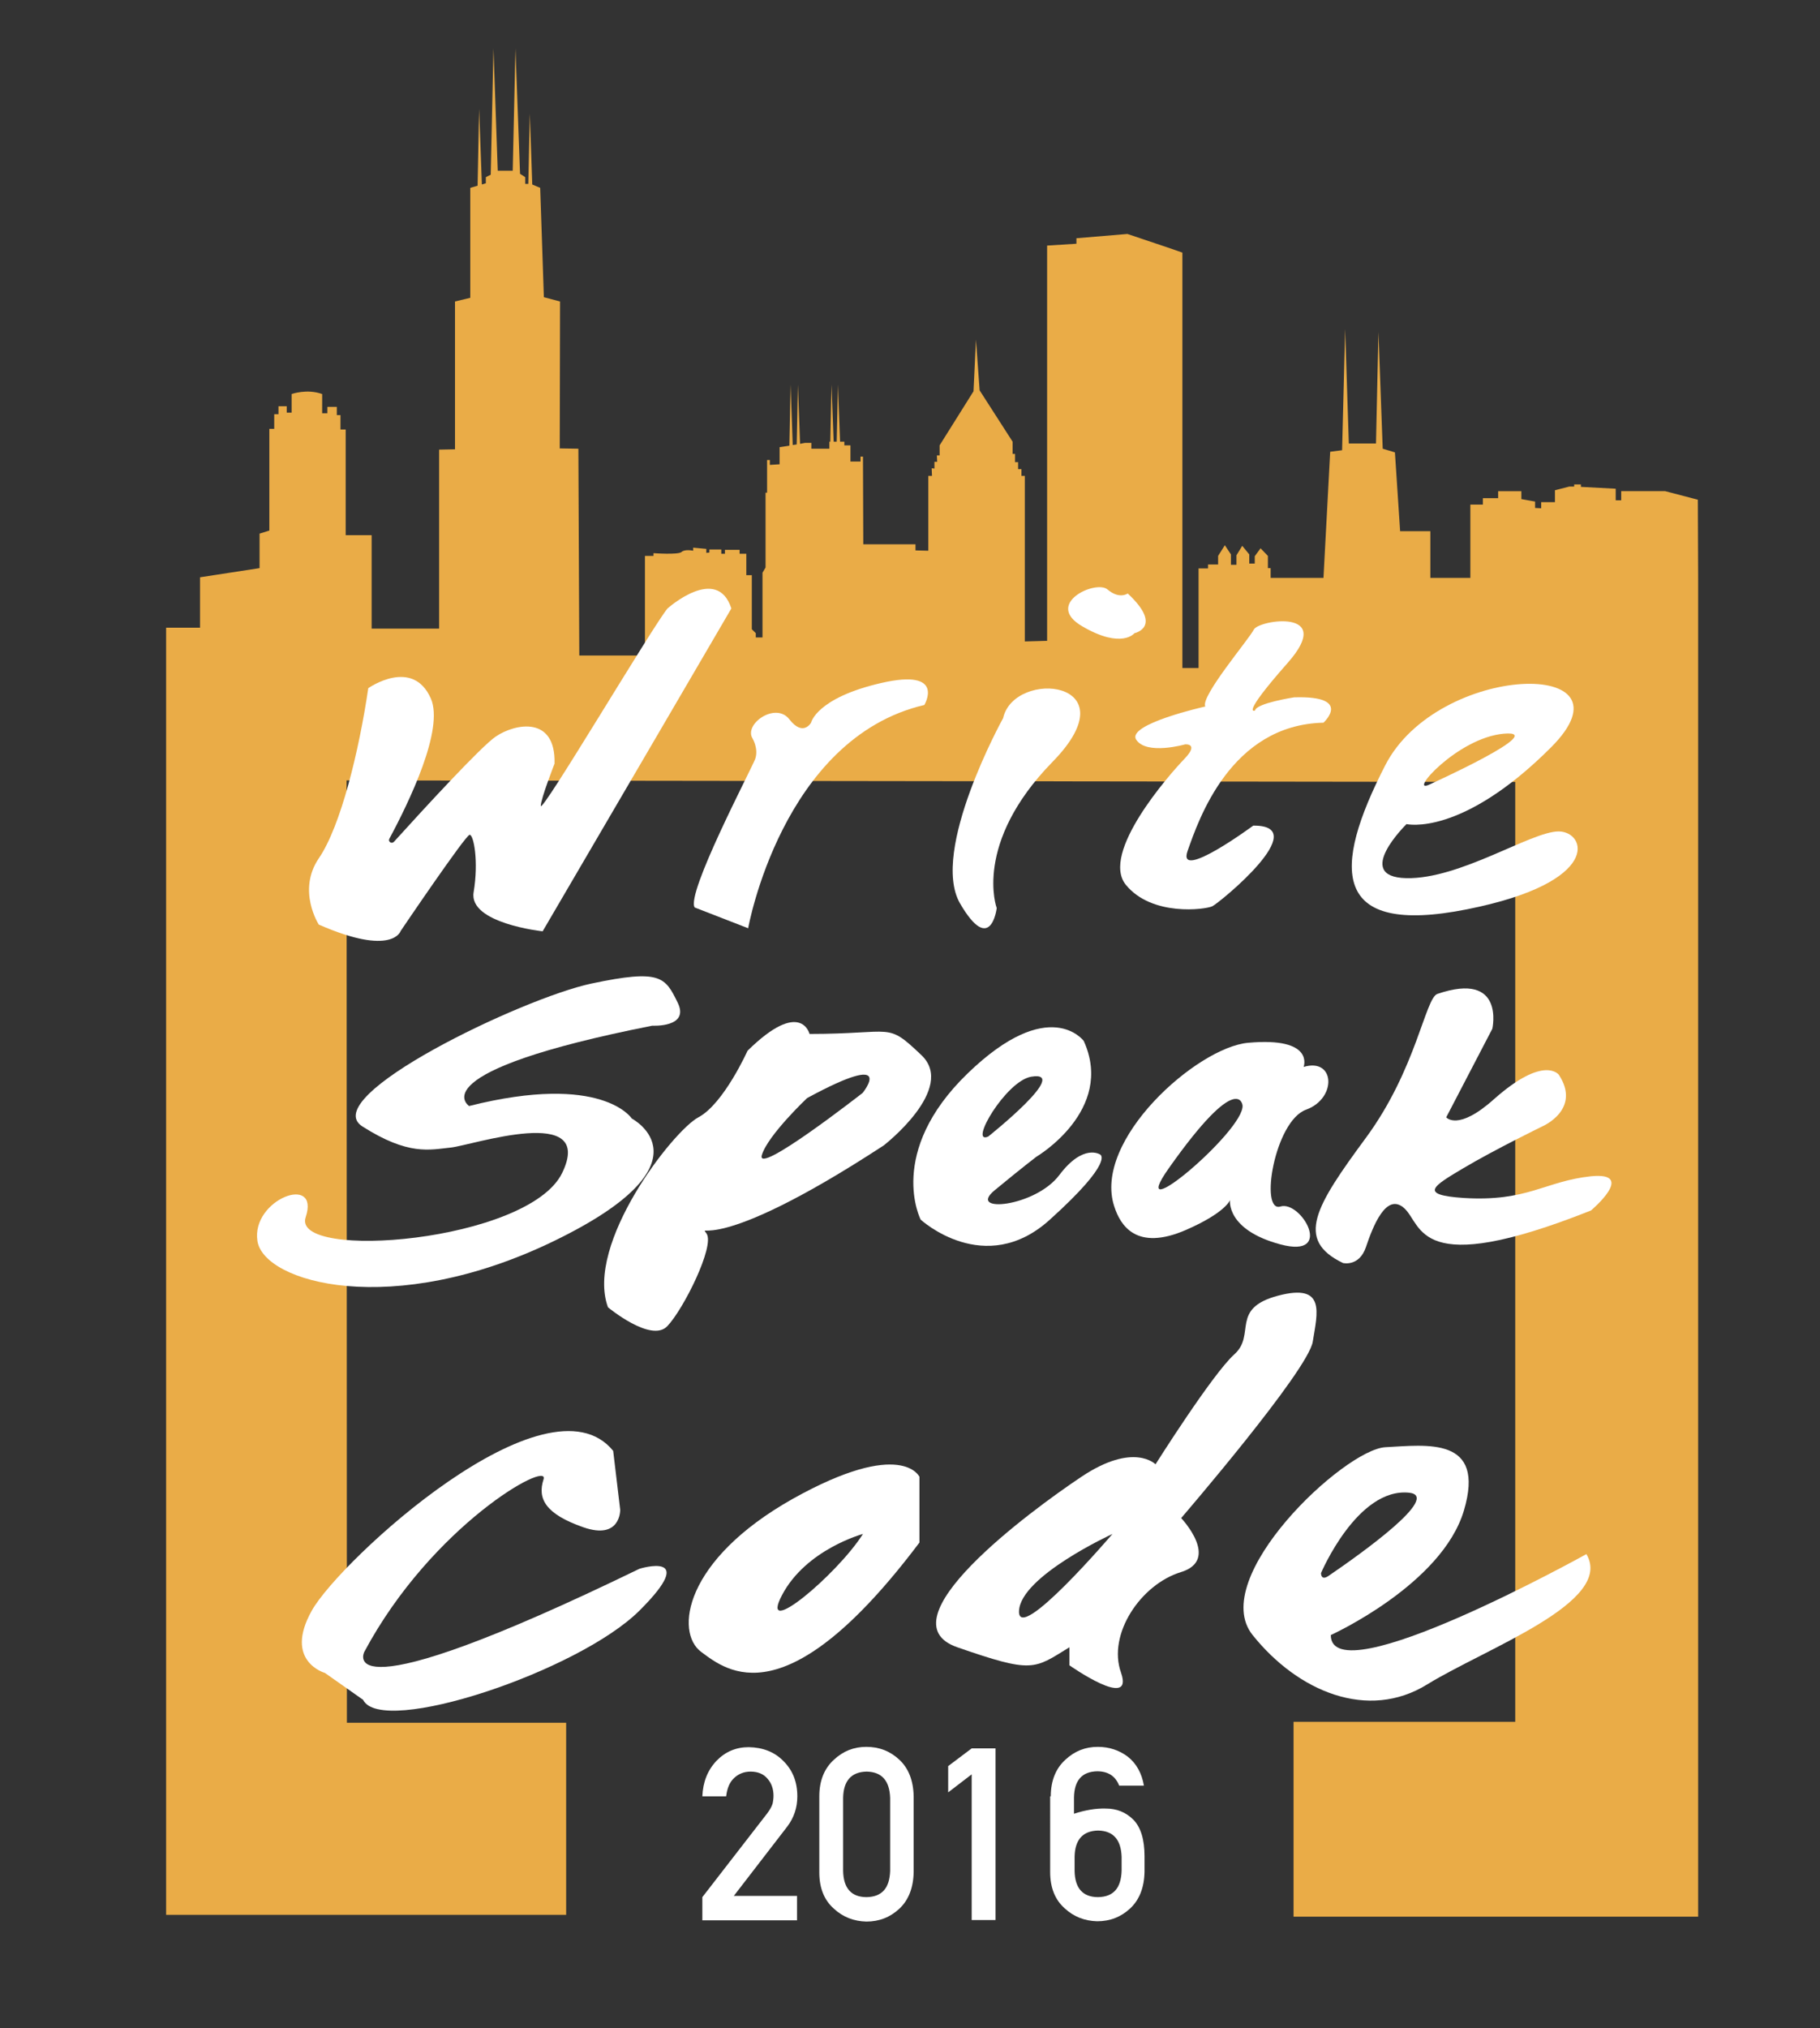 <?xml version="1.0" encoding="utf-8"?>
<!-- Generator: Adobe Illustrator 18.1.1, SVG Export Plug-In . SVG Version: 6.00 Build 0)  -->
<svg version="1.1" id="Layer_1" xmlns="http://www.w3.org/2000/svg" xmlns:xlink="http://www.w3.org/1999/xlink" x="0px" y="0px"
	 viewBox="0 0 596 664" enable-background="new 0 0 596 664" xml:space="preserve">
<rect x="0" y="0" width="596" height="664" fill="#333333" stroke="none"/>
<g>
	<path fill="#EAAC47" d="M545.3,160.8h-14.4v3h-1.8v-3.8l-11.4-0.6v-0.8h-2.2v0.7h-1.6l-4.7,1.2v3.9h-4.5v2l-2-0.1v-2.1l-4.5-0.8
		v-2.6h-7.6v2.3h-5v2.1h-4.1v24h-13.1v-15.3l-9.9,0l-1.7-25.8l-4-1.2l-1.4-38.2l-0.8,36.5h-8.9l-1.2-37.5l-1,39.7l-3.9,0.5
		l-2.2,41.3l-17.3,0v-3.2h-0.9V182l-2.4-2.5l-1.9,2.6v2.4h-1.8v-3l-2.3-2.8l-1.9,3.1v3.1h-1.8v-3.4l-2-3l-2.2,3.5v2.8h-3.3v1.3h-3.1
		v16l0,16.6l-5.3,0V82.7l-4.9-1.7l-13.1-4.4l-16.7,1.4v1.8l-9.6,0.6v129.4l-7.3,0.2v-54.2h-1.1v-2.2h-1.1v-2.3h-1v-2.7h-0.8v-4
		l-10.8-16.8l-1.2-16.6l-0.8,16.9l-11.1,17.7v3.3l-0.9,0l0.1,2.1H306l0,2.2l-0.9-0.1l0.1,2.5l-1.2,0v24.5l-4.2-0.1v-2l-17.1,0
		l-0.1-28.7h-0.8v1.6h-3.3v-5.3h-2v-1.2h-1.4l-0.7-18.7l-0.4,18.7H273l-0.7-18.7l-0.4,18.7h-0.3v2.3h-5.9v-1.9h-2.1l-1.6,0.3
		l-0.7-19.4l-0.4,19.6l-1.3,0.2l-0.7-19.8l-0.4,20l-3.2,0.5v5.6l-3.2,0.2v-1.6h-0.9v10.7h-0.5v24.5l-1,1.7v21.2h-2.2v-1.4l-1.3-1.3
		v-17.7h-1.8v-7h-2.2V180h-4.8v1.3h-1.2v-1.4h-3.9v1l-1,0.1v-1.3l-4.3-0.4v1c0,0-2.7-0.6-3.8,0.4c-1,1-9.2,0.4-9.2,0.4v0.9h-2.8
		v32.6l-21.5,0l-0.3-67.7l-6.1-0.1l0.1-48.1l-5.3-1.4l-1.2-35.8l-2.6-1.1l-0.8-23.2l-0.5,23h-1V58l-1.7-1.1l-1.5-41l-0.9,40l-4.9,0
		l-1.4-40l-0.9,41.3l-1.6,0.8V60l-1.3,0.4l-0.9-24.8l-0.5,25.2l-2.4,0.7v36l-5,1.2v48.4l-5.2,0.1v58.6h-22.1v-30.6h-8.5v-34.6h-1.7
		v-4.7h-1.2v-2.7h-3.1v2.1h-1.7V129c-5-1.8-10,0-10,0v6.1h-1.6V133h-2.7v2.6h-1.4v4.8h-1.6v33.3l-3.2,1v11.3L65.5,189v16.5H54.4v3.7
		V256v370.9h131V564h-71.8l-0.1-308.5l382.7,0.5v307.7h-72.6v63.8h132.5V256v-44.1v-22.4l-0.1-25.9L545.3,160.8z"/>
	<g>
		<path fill="#FFFFFF" d="M230,621.1l21.3-27.5c0.8-1.1,1.4-2.1,1.7-3.1c0.2-0.9,0.3-1.8,0.3-2.6c0-2.1-0.6-4-1.9-5.5
			c-1.3-1.6-3.2-2.4-5.6-2.4c-2.1,0-3.9,0.7-5.4,2.1c-1.5,1.4-2.3,3.4-2.6,6H230c0.2-4.7,1.7-8.5,4.6-11.6c2.9-3,6.4-4.5,10.6-4.5
			c4.7,0.1,8.5,1.6,11.4,4.6c3,3,4.5,6.8,4.5,11.5c0,3.7-1.1,7-3.3,9.9l-17.5,22.7H261v8H230V621.1z"/>
		<path fill="#FFFFFF" d="M268.3,588.1c0-5.2,1.7-9.2,4.8-12c3-2.8,6.5-4.2,10.6-4.2c4.2,0,7.8,1.4,10.8,4.2c3,2.8,4.6,6.8,4.7,12
			v24.8c-0.1,5.2-1.7,9.2-4.7,12c-3,2.8-6.6,4.2-10.8,4.2c-4.1-0.1-7.7-1.5-10.6-4.2c-3.2-2.8-4.8-6.8-4.8-11.9V588.1z M291.5,588.6
			c-0.2-5.6-2.7-8.5-7.7-8.6c-5,0.1-7.6,3-7.7,8.6v23.9c0.1,5.7,2.7,8.6,7.7,8.6c5-0.1,7.5-2.9,7.7-8.6V588.6z"/>
		<path fill="#FFFFFF" d="M318.2,580.9l-7.7,5.9v-8.6l7.7-5.8h7.8v56.2h-7.8V580.9z"/>
		<path fill="#FFFFFF" d="M344.1,588.1c0-5.2,1.7-9.2,4.8-12c3-2.8,6.5-4.2,10.6-4.2c3.7,0,7,1.1,9.8,3.2c2.8,2.2,4.6,5.4,5.3,9.5
			h-8.1c-1.2-3.1-3.6-4.7-7.2-4.7c-5,0.1-7.5,3-7.6,8.6v5.3c3.7-1.2,7.2-1.8,10.4-1.7c3.6,0,6.6,1.2,9.1,3.7
			c2.4,2.5,3.6,6.5,3.6,11.9v5.1c-0.1,5.2-1.7,9.2-4.7,12c-3,2.8-6.6,4.2-10.8,4.2c-4.1-0.1-7.7-1.5-10.6-4.2
			c-3.2-2.8-4.8-6.8-4.8-11.9V588.1z M351.9,612.5c0.1,5.7,2.7,8.6,7.7,8.6c5-0.1,7.5-2.9,7.7-8.6v-4.6c-0.2-5.6-2.7-8.5-7.7-8.6
			c-5,0.1-7.6,3-7.7,8.6V612.5z"/>
		<path fill="#FFFFFF" d="M120.6,225.3c0,0,14.5-10.2,20.5,3.4c4.4,10.1-7.2,34-13.6,45.9c-0.5,0.9,0.7,1.8,1.5,1
			c9.5-10.5,28.7-31.4,33.4-34.5c6.4-4.3,19.6-6.8,19.2,8.9c0,0-4.5,11.5-4.5,13.8c0,3.1,36.9-59.2,41.5-64.6c0,0,16.2-14.5,20.9,0
			c0,0-41.3,70.7-61.8,105.7c0,0-24.3-2.6-22.6-12.8s0-18.8-1.3-18.8c-1.3,0-22.6,31.5-22.6,31.5s-2.6,8.5-26.8-2.1
			c0,0-7.2-11.1,0-21.7C111.6,270.5,117.6,245.7,120.6,225.3z"/>
		<path fill="#FFFFFF" d="M227.5,297.1l17.5,6.8c0,0,11.1-62.2,57.7-73.1c0,0,7.2-12.1-14.1-7.2c-21.3,4.9-23,13-23,13
			s-2.6,4.7-7.1-1.1c-4.5-5.8-14.9,1.5-12.1,6.2c0,0,2.1,3.4,0.9,6.8C246,251.9,224.5,292.8,227.5,297.1z"/>
		<path fill="#FFFFFF" d="M394.7,231.3c0,0-26,5.8-22.6,10.9c3.4,5.1,16,1.5,16,1.5s4.7-0.4-0.2,4.7c-4.9,5.1-27.7,30.9-19.2,41.3
			c8.5,10.4,26,8.1,28.3,7c2.3-1.1,33.5-26.6,13.4-26.4c0,0-25.1,18.5-21.5,8.3s14.1-41.3,44.5-42c0,0,9.8-8.9-9.6-8.3
			c0,0-12.4,1.9-12.8,4.3c0,0-5.1,2.3,10.7-15.6s-9.4-14.1-11.1-10.9C409,209.3,393,228.1,394.7,231.3z"/>
		<path fill="#FFFFFF" d="M213.6,335.8c0,0,12.4,0.7,8.3-7.6c-4.1-8.3-5.5-11-28.2-6.2c-22.7,4.8-90.2,37.2-75,46.8
			c15.1,9.6,22,7.6,28.9,6.9c6.9-0.7,47.5-14.5,36.5,8.3c-11,22.7-88.8,28.9-84,14.5s-17.9-5.8-15.8,7.8c2.1,13.6,44.1,25.7,97.1,0
			c53-25.7,25.5-40.1,25.5-40.1s-9.6-15.1-53.3-4.1C153.4,361.9,137.2,350.9,213.6,335.8z"/>
		<path fill="#FFFFFF" d="M282.5,357.8c0,0-35.3,27.6-33,20.3c2-6.5,14.8-18.6,14.8-18.6C294.2,343.3,282.5,357.8,282.5,357.8z
			 M265.1,338.5c0,0-2.8-11.7-20.3,5.5c0,0-7.8,17.4-16.1,21.8s-37.2,41.5-29.6,62.2c0,0,14.1,11.7,19.4,6.2s15.6-26.2,12.9-30.3
			s1,8.3,58-28.9c0,0,24-18.6,12.3-29.6C290.1,334.4,293.2,338.5,265.1,338.5z"/>
		<path fill="#FFFFFF" d="M427.7,363.3c-10.3,3.7-15.3,33.8-8.4,31.7c6.8-2.1,17.9,17.2,0,12.4s-16.5-14.5-16.5-14.5
			s-1.4,4.1-14.5,9.8c-16.2,7-21.4-1.5-23.4-7.7c-7.2-21.7,27.1-52.1,43.8-53.6c22-2,18.2,7.9,18.2,7.9
			C437.2,346.2,437.9,359.6,427.7,363.3z M406.9,361.9c0,0-1.2-11.9-24.1,20.5C367.7,403.7,407.6,370.2,406.9,361.9z"/>
		<path fill="#FFFFFF" d="M473.6,365.8l15.1-29c0,0,4.3-19-18-11.4c-4,1.4-6.9,24.7-23.4,47.1c-16.5,22.4-23.3,33.4-7.5,41
			c0,0,5.3,1.3,7.5-5.2c2.2-6.5,6.6-18.2,12.6-12.7c6,5.5,4,23.4,61.1,0.7c0,0,15.1-12.7,0-11.2c-15.1,1.6-20.7,8.4-41.7,7.1
			c-14.8-1-10.1-3.8,0-9.8c10.1-6,25.9-13.7,25.9-13.7s12.7-5.5,5.3-16.8c0,0-4.7-6.7-21.2,7.9C477.4,370.5,473.6,365.8,473.6,365.8
			z"/>
		<path fill="#FFFFFF" d="M229.6,540.8c-8.6-6.4-5.7-30,30-50.1c35.8-20,41.5-7.2,41.5-7.2V505C257.5,562.9,238.2,547.2,229.6,540.8
			z M282.6,502.2c0,0-18.6,5-26.5,20C248.2,537.2,274,515.7,282.6,502.2z"/>
		<path fill="#FFFFFF" d="M203.1,494.3c0,0,0.2,10-12.1,5.7c-12.3-4.3-15.1-9.3-13-15.7c2.1-6.4-36.5,15-58.7,56.5
			c0,0-11.4,22.1,90.1-27.2c0,0,20-6.2,0,13.7c-20,19.9-84.5,41.4-90.5,29.2l-12.5-8.8c0,0-13.6-3.8-4.3-20.4
			c9.3-16.6,77.2-78.8,98.7-52.3L203.1,494.3z"/>
		<path fill="#FFFFFF" d="M386.7,514.7c-13.1,4-24.1,20.3-19.6,32.9c4.4,12.6-16.9-2.4-16.9-2.4v-5.9c-11.7,7.2-11.9,8.6-36.7,0
			s23.4-44.3,40.6-55.8s24.3-4.1,24.3-4.1s18.6-29.5,25.8-36c7.2-6.4-1.5-15,14.3-19.2c15.8-4.2,12.9,5.6,11.4,15
			c-1.4,9.4-43.1,57.8-43.1,57.8S399.8,510.7,386.7,514.7z M364.3,502.2c0,0-30.1,13.8-30.6,25.2
			C333.2,538.6,364.3,502.2,364.3,502.2z"/>
		<path fill="#FFFFFF" d="M519.5,508.8c9.3,15.7-32.9,30.8-52.2,42.7s-42.2,2.4-57.1-16.2c-14.9-18.6,30-60.8,43.5-61.5
			s32.9-3.6,25.7,20.7c-7.2,24.3-43.6,40.8-43.6,40.8C435.8,555.3,519.5,508.8,519.5,508.8z M432.6,515c0,0-0.1,2.7,2.5,0.9
			c10.7-7.3,36.9-26,26.4-27.2C444.5,486.9,432.6,515,432.6,515z"/>
		<path fill="#FFFFFF" d="M460.5,287.5c17.6,0.4,40.9-15.3,49.9-15.3s14.7,16.6-30,25.5s-44.1-13.4-26.8-47.1
			c17.3-33.8,83.7-35.3,54.3-5.9s-47.3,25.1-47.3,25.1S442.9,287.1,460.5,287.5z M468.2,256.8c0,0,39.6-17.9,24.3-16.6
			C477.2,241.5,460.7,260.4,468.2,256.8z"/>
		<path fill="#FFFFFF" d="M325.7,389.7c-9.2,7.6,13.3,5.5,21.2-5s13.4-6.7,13.4-6.7s4.8,2.1-16.5,21.3c-21.3,19.3-42.3,0-42.3,0
			s-11.4-22,15.4-47.9s38-10.6,38-10.6c10.3,22.7-15.5,37.9-15.5,37.9S334.9,382.1,325.7,389.7z M323.6,372.1
			c0,0,27.4-21.8,14.1-19.6C329.4,353.9,317.1,374.9,323.6,372.1"/>
		<g>
			<path fill="#FFFFFF" d="M326.4,297.3c0,0-7.9-21.1,18.3-47.9c26.2-26.8-12.6-30.5-16.2-14.3c0,0-24.1,43.5-14.1,60.7
				C324.5,313.1,326.4,297.3,326.4,297.3z"/>
			<path fill="#FFFFFF" d="M371.5,207.3c0,0,9.6-2-2.2-13c0,0-2.7,2-6.6-1.3c-3.8-3.3-21.1,4.7-8.2,12.1
				C367.4,212.6,371.5,207.3,371.5,207.3z"/>
		</g>
	</g>
</g>
</svg>
